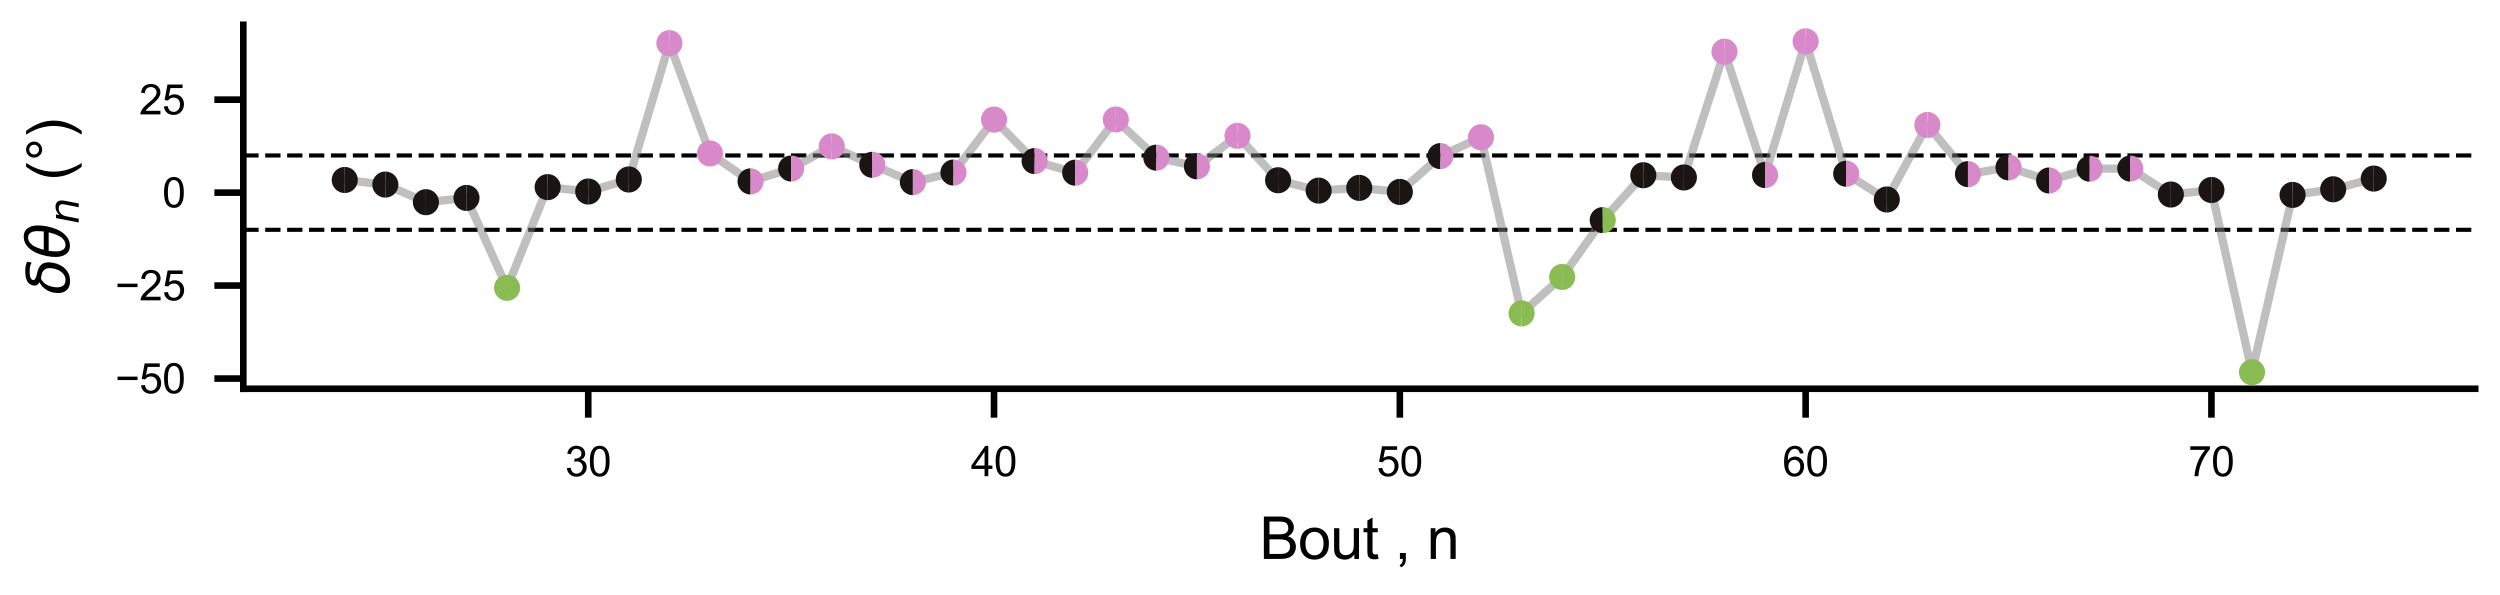 <?xml version="1.0" encoding="utf-8" standalone="no"?>
<!DOCTYPE svg PUBLIC "-//W3C//DTD SVG 1.1//EN"
  "http://www.w3.org/Graphics/SVG/1.1/DTD/svg11.dtd">
<svg xmlns:xlink="http://www.w3.org/1999/xlink" width="302.4pt" height="72pt" viewBox="0 0 302.4 72" xmlns="http://www.w3.org/2000/svg" version="1.1">
 <defs>
  <style type="text/css">*{stroke-linejoin: round; stroke-linecap: butt}</style>
 </defs>
 <g id="figure_1">
  <g id="patch_1">
   <path d="M 0 72 
L 302.4 72 
L 302.4 0 
L 0 0 
L 0 72 
z
" style="fill: none"/>
  </g>
  <g id="axes_1">
   <g id="patch_2">
    <path d="M 29.43 47.025 
L 299.4 47.025 
L 299.4 3 
L 29.43 3 
L 29.43 47.025 
z
" style="fill: none"/>
   </g>
   <g id="line2d_1">
    <path d="M 29.43 18.802 
L 299.4 18.802 
" clip-path="url(#p65ee307028)" style="fill: none; stroke-dasharray: 1.85,0.8; stroke-dashoffset: 0; stroke: #000000; stroke-width: 0.5"/>
   </g>
   <g id="line2d_2">
    <path d="M 29.43 27.798 
L 299.4 27.798 
" clip-path="url(#p65ee307028)" style="fill: none; stroke-dasharray: 1.85,0.8; stroke-dashoffset: 0; stroke: #000000; stroke-width: 0.5"/>
   </g>
   <g id="line2d_3">
    <path d="M 41.702 21.77 
L 46.61 22.326 
L 51.519 24.458 
L 56.427 23.941 
L 61.336 34.815 
L 66.244 22.636 
L 71.153 23.166 
L 76.061 21.711 
L 80.97 5.217 
L 85.878 18.561 
L 90.787 21.942 
L 95.695 20.383 
L 100.604 17.704 
L 105.513 19.934 
L 110.421 22.029 
L 115.33 20.871 
L 120.238 14.463 
L 125.147 19.483 
L 130.055 20.887 
L 134.964 14.455 
L 139.872 19.07 
L 144.781 20.12 
L 149.689 16.427 
L 154.598 21.802 
L 159.506 23.055 
L 164.415 22.726 
L 169.324 23.216 
L 174.232 18.881 
L 179.141 16.604 
L 184.049 37.911 
L 188.958 33.503 
L 193.866 26.626 
L 198.775 21.195 
L 203.683 21.466 
L 208.592 6.244 
L 213.5 21.171 
L 218.409 5.001 
L 223.317 21.012 
L 228.226 24.131 
L 233.135 15.116 
L 238.043 21.062 
L 242.952 20.245 
L 247.86 21.834 
L 252.769 20.403 
L 257.677 20.385 
L 262.586 23.53 
L 267.494 22.982 
L 272.403 45.024 
L 277.311 23.578 
L 282.22 22.896 
L 287.128 21.6 
" clip-path="url(#p65ee307028)" style="fill: none; stroke: #808080; stroke-opacity: 0.5; stroke-linecap: square"/>
   </g>
   <g id="matplotlib.axis_1">
    <g id="xtick_1">
     <g id="line2d_4">
      <defs>
       <path id="m4701c724fe" d="M 0 0 
L 0 3.5 
" style="stroke: #000000; stroke-width: 0.8"/>
      </defs>
      <g>
       <use xlink:href="#m4701c724fe" x="71.153" y="47.025" style="stroke: #000000; stroke-width: 0.8"/>
      </g>
     </g>
     <g id="text_1">
      <!-- $\mathdefault{30}$ -->
      <g transform="translate(68.353 57.604) scale(0.05 -0.05)">
       <defs>
        <path id="ArialMT-33" d="M 269 1209 
L 831 1284 
Q 928 806 1161 595 
Q 1394 384 1728 384 
Q 2125 384 2398 659 
Q 2672 934 2672 1341 
Q 2672 1728 2419 1979 
Q 2166 2231 1775 2231 
Q 1616 2231 1378 2169 
L 1441 2663 
Q 1497 2656 1531 2656 
Q 1891 2656 2178 2843 
Q 2466 3031 2466 3422 
Q 2466 3731 2256 3934 
Q 2047 4138 1716 4138 
Q 1388 4138 1169 3931 
Q 950 3725 888 3313 
L 325 3413 
Q 428 3978 793 4289 
Q 1159 4600 1703 4600 
Q 2078 4600 2393 4439 
Q 2709 4278 2876 4000 
Q 3044 3722 3044 3409 
Q 3044 3113 2884 2869 
Q 2725 2625 2413 2481 
Q 2819 2388 3044 2092 
Q 3269 1797 3269 1353 
Q 3269 753 2831 336 
Q 2394 -81 1725 -81 
Q 1122 -81 723 278 
Q 325 638 269 1209 
z
" transform="scale(0.016)"/>
        <path id="ArialMT-30" d="M 266 2259 
Q 266 3072 433 3567 
Q 600 4063 929 4331 
Q 1259 4600 1759 4600 
Q 2128 4600 2406 4451 
Q 2684 4303 2865 4023 
Q 3047 3744 3150 3342 
Q 3253 2941 3253 2259 
Q 3253 1453 3087 958 
Q 2922 463 2592 192 
Q 2263 -78 1759 -78 
Q 1097 -78 719 397 
Q 266 969 266 2259 
z
M 844 2259 
Q 844 1131 1108 757 
Q 1372 384 1759 384 
Q 2147 384 2411 759 
Q 2675 1134 2675 2259 
Q 2675 3391 2411 3762 
Q 2147 4134 1753 4134 
Q 1366 4134 1134 3806 
Q 844 3388 844 2259 
z
" transform="scale(0.016)"/>
       </defs>
       <use xlink:href="#ArialMT-33" transform="translate(0 0.125)"/>
       <use xlink:href="#ArialMT-30" transform="translate(55.615 0.125)"/>
      </g>
     </g>
    </g>
    <g id="xtick_2">
     <g id="line2d_5">
      <g>
       <use xlink:href="#m4701c724fe" x="120.238" y="47.025" style="stroke: #000000; stroke-width: 0.8"/>
      </g>
     </g>
     <g id="text_2">
      <!-- $\mathdefault{40}$ -->
      <g transform="translate(117.438 57.604) scale(0.05 -0.05)">
       <defs>
        <path id="ArialMT-34" d="M 2069 0 
L 2069 1097 
L 81 1097 
L 81 1613 
L 2172 4581 
L 2631 4581 
L 2631 1613 
L 3250 1613 
L 3250 1097 
L 2631 1097 
L 2631 0 
L 2069 0 
z
M 2069 1613 
L 2069 3678 
L 634 1613 
L 2069 1613 
z
" transform="scale(0.016)"/>
       </defs>
       <use xlink:href="#ArialMT-34" transform="translate(0 0.125)"/>
       <use xlink:href="#ArialMT-30" transform="translate(55.615 0.125)"/>
      </g>
     </g>
    </g>
    <g id="xtick_3">
     <g id="line2d_6">
      <g>
       <use xlink:href="#m4701c724fe" x="169.324" y="47.025" style="stroke: #000000; stroke-width: 0.8"/>
      </g>
     </g>
     <g id="text_3">
      <!-- $\mathdefault{50}$ -->
      <g transform="translate(166.524 57.604) scale(0.05 -0.05)">
       <defs>
        <path id="ArialMT-35" d="M 266 1200 
L 856 1250 
Q 922 819 1161 601 
Q 1400 384 1738 384 
Q 2144 384 2425 690 
Q 2706 997 2706 1503 
Q 2706 1984 2436 2262 
Q 2166 2541 1728 2541 
Q 1456 2541 1237 2417 
Q 1019 2294 894 2097 
L 366 2166 
L 809 4519 
L 3088 4519 
L 3088 3981 
L 1259 3981 
L 1013 2750 
Q 1425 3038 1878 3038 
Q 2478 3038 2890 2622 
Q 3303 2206 3303 1553 
Q 3303 931 2941 478 
Q 2500 -78 1738 -78 
Q 1113 -78 717 272 
Q 322 622 266 1200 
z
" transform="scale(0.016)"/>
       </defs>
       <use xlink:href="#ArialMT-35" transform="translate(0 0.125)"/>
       <use xlink:href="#ArialMT-30" transform="translate(55.615 0.125)"/>
      </g>
     </g>
    </g>
    <g id="xtick_4">
     <g id="line2d_7">
      <g>
       <use xlink:href="#m4701c724fe" x="218.409" y="47.025" style="stroke: #000000; stroke-width: 0.8"/>
      </g>
     </g>
     <g id="text_4">
      <!-- $\mathdefault{60}$ -->
      <g transform="translate(215.609 57.604) scale(0.05 -0.05)">
       <defs>
        <path id="ArialMT-36" d="M 3184 3459 
L 2625 3416 
Q 2550 3747 2413 3897 
Q 2184 4138 1850 4138 
Q 1581 4138 1378 3988 
Q 1113 3794 959 3422 
Q 806 3050 800 2363 
Q 1003 2672 1297 2822 
Q 1591 2972 1913 2972 
Q 2475 2972 2870 2558 
Q 3266 2144 3266 1488 
Q 3266 1056 3080 686 
Q 2894 316 2569 119 
Q 2244 -78 1831 -78 
Q 1128 -78 684 439 
Q 241 956 241 2144 
Q 241 3472 731 4075 
Q 1159 4600 1884 4600 
Q 2425 4600 2770 4297 
Q 3116 3994 3184 3459 
z
M 888 1484 
Q 888 1194 1011 928 
Q 1134 663 1356 523 
Q 1578 384 1822 384 
Q 2178 384 2434 671 
Q 2691 959 2691 1453 
Q 2691 1928 2437 2201 
Q 2184 2475 1800 2475 
Q 1419 2475 1153 2201 
Q 888 1928 888 1484 
z
" transform="scale(0.016)"/>
       </defs>
       <use xlink:href="#ArialMT-36" transform="translate(0 0.125)"/>
       <use xlink:href="#ArialMT-30" transform="translate(55.615 0.125)"/>
      </g>
     </g>
    </g>
    <g id="xtick_5">
     <g id="line2d_8">
      <g>
       <use xlink:href="#m4701c724fe" x="267.494" y="47.025" style="stroke: #000000; stroke-width: 0.8"/>
      </g>
     </g>
     <g id="text_5">
      <!-- $\mathdefault{70}$ -->
      <g transform="translate(264.694 57.604) scale(0.05 -0.05)">
       <defs>
        <path id="ArialMT-37" d="M 303 3981 
L 303 4522 
L 3269 4522 
L 3269 4084 
Q 2831 3619 2401 2847 
Q 1972 2075 1738 1259 
Q 1569 684 1522 0 
L 944 0 
Q 953 541 1156 1306 
Q 1359 2072 1739 2783 
Q 2119 3494 2547 3981 
L 303 3981 
z
" transform="scale(0.016)"/>
       </defs>
       <use xlink:href="#ArialMT-37" transform="translate(0 0.125)"/>
       <use xlink:href="#ArialMT-30" transform="translate(55.615 0.125)"/>
      </g>
     </g>
    </g>
    <g id="text_6">
     <!-- Bout , n -->
     <g transform="translate(152.352 67.609) scale(0.07 -0.07)">
      <defs>
       <path id="ArialMT-42" d="M 469 0 
L 469 4581 
L 2188 4581 
Q 2713 4581 3030 4442 
Q 3347 4303 3526 4014 
Q 3706 3725 3706 3409 
Q 3706 3116 3547 2856 
Q 3388 2597 3066 2438 
Q 3481 2316 3704 2022 
Q 3928 1728 3928 1328 
Q 3928 1006 3792 729 
Q 3656 453 3456 303 
Q 3256 153 2954 76 
Q 2653 0 2216 0 
L 469 0 
z
M 1075 2656 
L 2066 2656 
Q 2469 2656 2644 2709 
Q 2875 2778 2992 2937 
Q 3109 3097 3109 3338 
Q 3109 3566 3000 3739 
Q 2891 3913 2687 3977 
Q 2484 4041 1991 4041 
L 1075 4041 
L 1075 2656 
z
M 1075 541 
L 2216 541 
Q 2509 541 2628 563 
Q 2838 600 2978 687 
Q 3119 775 3209 942 
Q 3300 1109 3300 1328 
Q 3300 1584 3169 1773 
Q 3038 1963 2805 2039 
Q 2572 2116 2134 2116 
L 1075 2116 
L 1075 541 
z
" transform="scale(0.016)"/>
       <path id="ArialMT-6f" d="M 213 1659 
Q 213 2581 725 3025 
Q 1153 3394 1769 3394 
Q 2453 3394 2887 2945 
Q 3322 2497 3322 1706 
Q 3322 1066 3130 698 
Q 2938 331 2570 128 
Q 2203 -75 1769 -75 
Q 1072 -75 642 372 
Q 213 819 213 1659 
z
M 791 1659 
Q 791 1022 1069 705 
Q 1347 388 1769 388 
Q 2188 388 2466 706 
Q 2744 1025 2744 1678 
Q 2744 2294 2464 2611 
Q 2184 2928 1769 2928 
Q 1347 2928 1069 2612 
Q 791 2297 791 1659 
z
" transform="scale(0.016)"/>
       <path id="ArialMT-75" d="M 2597 0 
L 2597 488 
Q 2209 -75 1544 -75 
Q 1250 -75 995 37 
Q 741 150 617 320 
Q 494 491 444 738 
Q 409 903 409 1263 
L 409 3319 
L 972 3319 
L 972 1478 
Q 972 1038 1006 884 
Q 1059 663 1231 536 
Q 1403 409 1656 409 
Q 1909 409 2131 539 
Q 2353 669 2445 892 
Q 2538 1116 2538 1541 
L 2538 3319 
L 3100 3319 
L 3100 0 
L 2597 0 
z
" transform="scale(0.016)"/>
       <path id="ArialMT-74" d="M 1650 503 
L 1731 6 
Q 1494 -44 1306 -44 
Q 1000 -44 831 53 
Q 663 150 594 308 
Q 525 466 525 972 
L 525 2881 
L 113 2881 
L 113 3319 
L 525 3319 
L 525 4141 
L 1084 4478 
L 1084 3319 
L 1650 3319 
L 1650 2881 
L 1084 2881 
L 1084 941 
Q 1084 700 1114 631 
Q 1144 563 1211 522 
Q 1278 481 1403 481 
Q 1497 481 1650 503 
z
" transform="scale(0.016)"/>
       <path id="ArialMT-20" transform="scale(0.016)"/>
       <path id="ArialMT-2c" d="M 569 0 
L 569 641 
L 1209 641 
L 1209 0 
Q 1209 -353 1084 -570 
Q 959 -788 688 -906 
L 531 -666 
Q 709 -588 793 -436 
Q 878 -284 888 0 
L 569 0 
z
" transform="scale(0.016)"/>
       <path id="ArialMT-6e" d="M 422 0 
L 422 3319 
L 928 3319 
L 928 2847 
Q 1294 3394 1984 3394 
Q 2284 3394 2536 3286 
Q 2788 3178 2913 3003 
Q 3038 2828 3088 2588 
Q 3119 2431 3119 2041 
L 3119 0 
L 2556 0 
L 2556 2019 
Q 2556 2363 2490 2533 
Q 2425 2703 2258 2804 
Q 2091 2906 1866 2906 
Q 1506 2906 1245 2678 
Q 984 2450 984 1813 
L 984 0 
L 422 0 
z
" transform="scale(0.016)"/>
      </defs>
      <use xlink:href="#ArialMT-42"/>
      <use xlink:href="#ArialMT-6f" x="66.699"/>
      <use xlink:href="#ArialMT-75" x="122.314"/>
      <use xlink:href="#ArialMT-74" x="177.93"/>
      <use xlink:href="#ArialMT-20" x="205.713"/>
      <use xlink:href="#ArialMT-2c" x="233.496"/>
      <use xlink:href="#ArialMT-20" x="261.279"/>
      <use xlink:href="#ArialMT-6e" x="289.062"/>
     </g>
    </g>
   </g>
   <g id="matplotlib.axis_2">
    <g id="ytick_1">
     <g id="line2d_9">
      <defs>
       <path id="me362d86959" d="M 0 0 
L -3.5 0 
" style="stroke: #000000; stroke-width: 0.8"/>
      </defs>
      <g>
       <use xlink:href="#me362d86959" x="29.43" y="45.789" style="stroke: #000000; stroke-width: 0.8"/>
      </g>
     </g>
     <g id="text_7">
      <!-- $\mathdefault{−50}$ -->
      <g transform="translate(13.93 47.578) scale(0.05 -0.05)">
       <defs>
        <path id="ArialMT-2212" d="M 3381 1997 
L 356 1997 
L 356 2522 
L 3381 2522 
L 3381 1997 
z
" transform="scale(0.016)"/>
       </defs>
       <use xlink:href="#ArialMT-2212" transform="translate(0 0.125)"/>
       <use xlink:href="#ArialMT-35" transform="translate(58.398 0.125)"/>
       <use xlink:href="#ArialMT-30" transform="translate(114.014 0.125)"/>
      </g>
     </g>
    </g>
    <g id="ytick_2">
     <g id="line2d_10">
      <g>
       <use xlink:href="#me362d86959" x="29.43" y="34.544" style="stroke: #000000; stroke-width: 0.8"/>
      </g>
     </g>
     <g id="text_8">
      <!-- $\mathdefault{−25}$ -->
      <g transform="translate(13.93 36.334) scale(0.05 -0.05)">
       <defs>
        <path id="ArialMT-32" d="M 3222 541 
L 3222 0 
L 194 0 
Q 188 203 259 391 
Q 375 700 629 1000 
Q 884 1300 1366 1694 
Q 2113 2306 2375 2664 
Q 2638 3022 2638 3341 
Q 2638 3675 2398 3904 
Q 2159 4134 1775 4134 
Q 1369 4134 1125 3890 
Q 881 3647 878 3216 
L 300 3275 
Q 359 3922 746 4261 
Q 1134 4600 1788 4600 
Q 2447 4600 2831 4234 
Q 3216 3869 3216 3328 
Q 3216 3053 3103 2787 
Q 2991 2522 2730 2228 
Q 2469 1934 1863 1422 
Q 1356 997 1212 845 
Q 1069 694 975 541 
L 3222 541 
z
" transform="scale(0.016)"/>
       </defs>
       <use xlink:href="#ArialMT-2212" transform="translate(0 0.125)"/>
       <use xlink:href="#ArialMT-32" transform="translate(58.398 0.125)"/>
       <use xlink:href="#ArialMT-35" transform="translate(114.014 0.125)"/>
      </g>
     </g>
    </g>
    <g id="ytick_3">
     <g id="line2d_11">
      <g>
       <use xlink:href="#me362d86959" x="29.43" y="23.3" style="stroke: #000000; stroke-width: 0.8"/>
      </g>
     </g>
     <g id="text_9">
      <!-- $\mathdefault{0}$ -->
      <g transform="translate(19.63 25.089) scale(0.05 -0.05)">
       <use xlink:href="#ArialMT-30" transform="translate(0 0.125)"/>
      </g>
     </g>
    </g>
    <g id="ytick_4">
     <g id="line2d_12">
      <g>
       <use xlink:href="#me362d86959" x="29.43" y="12.055" style="stroke: #000000; stroke-width: 0.8"/>
      </g>
     </g>
     <g id="text_10">
      <!-- $\mathdefault{25}$ -->
      <g transform="translate(16.83 13.845) scale(0.05 -0.05)">
       <use xlink:href="#ArialMT-32" transform="translate(0 0.125)"/>
       <use xlink:href="#ArialMT-35" transform="translate(55.615 0.125)"/>
      </g>
     </g>
    </g>
    <g id="text_11">
     <!-- $\delta\theta_n$ (°) -->
     <g transform="translate(8.39 35.653) rotate(-90) scale(0.07 -0.07)">
      <defs>
       <path id="DejaVuSans-Oblique-3b4" d="M 3472 4053 
Q 3197 4272 2450 4272 
Q 1659 4272 1588 3906 
Q 1531 3619 2328 3469 
Q 2953 3353 3253 3003 
Q 3616 2581 3447 1716 
Q 3284 888 2763 400 
Q 2238 -91 1488 -91 
Q 741 -91 406 400 
Q 72 888 241 1747 
Q 363 2384 891 2900 
Q 1097 3100 1353 3213 
Q 913 3459 1000 3900 
Q 1166 4750 2544 4750 
Q 3234 4750 3566 4531 
L 3472 4053 
z
M 1753 3056 
Q 1525 2966 1306 2738 
Q 969 2384 847 1747 
Q 722 1113 919 756 
Q 1119 397 1584 397 
Q 2044 397 2381 759 
Q 2722 1122 2838 1716 
Q 2956 2338 2731 2638 
Q 2491 2959 2103 2994 
Q 1906 3013 1753 3056 
z
" transform="scale(0.016)"/>
       <path id="DejaVuSans-Oblique-3b8" d="M 2913 2219 
L 925 2219 
Q 791 1284 928 888 
Q 1100 400 1566 400 
Q 2034 400 2391 891 
Q 2703 1322 2913 2219 
z
M 3009 2750 
Q 3094 3638 2984 3950 
Q 2813 4444 2353 4444 
Q 1875 4444 1525 3956 
Q 1250 3563 1034 2750 
L 3009 2750 
z
M 2444 4913 
Q 3194 4913 3494 4250 
Q 3794 3591 3566 2422 
Q 3341 1256 2781 594 
Q 2225 -72 1475 -72 
Q 722 -72 425 594 
Q 128 1256 353 2422 
Q 581 3591 1134 4250 
Q 1691 4913 2444 4913 
z
" transform="scale(0.016)"/>
       <path id="DejaVuSans-Oblique-6e" d="M 3566 2113 
L 3156 0 
L 2578 0 
L 2988 2091 
Q 3016 2238 3031 2350 
Q 3047 2463 3047 2528 
Q 3047 2791 2881 2937 
Q 2716 3084 2419 3084 
Q 1956 3084 1622 2776 
Q 1288 2469 1184 1941 
L 800 0 
L 225 0 
L 903 3500 
L 1478 3500 
L 1363 2950 
Q 1603 3253 1940 3418 
Q 2278 3584 2650 3584 
Q 3113 3584 3367 3334 
Q 3622 3084 3622 2631 
Q 3622 2519 3608 2391 
Q 3594 2263 3566 2113 
z
" transform="scale(0.016)"/>
       <path id="ArialMT-28" d="M 1497 -1347 
Q 1031 -759 709 28 
Q 388 816 388 1659 
Q 388 2403 628 3084 
Q 909 3875 1497 4659 
L 1900 4659 
Q 1522 4009 1400 3731 
Q 1209 3300 1100 2831 
Q 966 2247 966 1656 
Q 966 153 1900 -1347 
L 1497 -1347 
z
" transform="scale(0.016)"/>
       <path id="ArialMT-b0" d="M 400 3794 
Q 400 4153 654 4406 
Q 909 4659 1266 4659 
Q 1628 4659 1881 4406 
Q 2134 4153 2134 3794 
Q 2134 3434 1879 3179 
Q 1625 2925 1266 2925 
Q 909 2925 654 3178 
Q 400 3431 400 3794 
z
M 741 3794 
Q 741 3575 895 3420 
Q 1050 3266 1269 3266 
Q 1484 3266 1639 3420 
Q 1794 3575 1794 3794 
Q 1794 4013 1639 4167 
Q 1484 4322 1269 4322 
Q 1050 4322 895 4167 
Q 741 4013 741 3794 
z
" transform="scale(0.016)"/>
       <path id="ArialMT-29" d="M 791 -1347 
L 388 -1347 
Q 1322 153 1322 1656 
Q 1322 2244 1188 2822 
Q 1081 3291 891 3722 
Q 769 4003 388 4659 
L 791 4659 
Q 1378 3875 1659 3084 
Q 1900 2403 1900 1659 
Q 1900 816 1576 28 
Q 1253 -759 791 -1347 
z
" transform="scale(0.016)"/>
      </defs>
      <use xlink:href="#DejaVuSans-Oblique-3b4" transform="translate(0 0.234)"/>
      <use xlink:href="#DejaVuSans-Oblique-3b8" transform="translate(61.182 0.234)"/>
      <use xlink:href="#DejaVuSans-Oblique-6e" transform="translate(122.363 -16.172) scale(0.7)"/>
      <use xlink:href="#ArialMT-20" transform="translate(169.463 0.234)"/>
      <use xlink:href="#ArialMT-28" transform="translate(197.246 0.234)"/>
      <use xlink:href="#ArialMT-b0" transform="translate(230.547 0.234)"/>
      <use xlink:href="#ArialMT-29" transform="translate(270.537 0.234)"/>
     </g>
    </g>
   </g>
   <g id="PathCollection_1">
    <defs>
     <path id="C0_0_4d42b00c42" d="M 0 -1.581 
C -0.419 -1.581 -0.822 -1.415 -1.118 -1.118 
C -1.415 -0.822 -1.581 -0.419 -1.581 -0 
C -1.581 0.419 -1.415 0.822 -1.118 1.118 
C -0.822 1.415 -0.419 1.581 -0 1.581 
z
"/>
    </defs>
    <g clip-path="url(#p65ee307028)">
     <use xlink:href="#C0_0_4d42b00c42" x="41.702" y="21.77" style="fill: #1a1513"/>
    </g>
    <g clip-path="url(#p65ee307028)">
     <use xlink:href="#C0_0_4d42b00c42" x="46.61" y="22.326" style="fill: #1a1513"/>
    </g>
    <g clip-path="url(#p65ee307028)">
     <use xlink:href="#C0_0_4d42b00c42" x="51.519" y="24.458" style="fill: #1a1513"/>
    </g>
    <g clip-path="url(#p65ee307028)">
     <use xlink:href="#C0_0_4d42b00c42" x="56.427" y="23.941" style="fill: #1a1513"/>
    </g>
    <g clip-path="url(#p65ee307028)">
     <use xlink:href="#C0_0_4d42b00c42" x="61.336" y="34.815" style="fill: #8abc53"/>
    </g>
    <g clip-path="url(#p65ee307028)">
     <use xlink:href="#C0_0_4d42b00c42" x="66.244" y="22.636" style="fill: #1a1513"/>
    </g>
    <g clip-path="url(#p65ee307028)">
     <use xlink:href="#C0_0_4d42b00c42" x="71.153" y="23.166" style="fill: #1a1513"/>
    </g>
    <g clip-path="url(#p65ee307028)">
     <use xlink:href="#C0_0_4d42b00c42" x="76.061" y="21.711" style="fill: #1a1513"/>
    </g>
    <g clip-path="url(#p65ee307028)">
     <use xlink:href="#C0_0_4d42b00c42" x="80.97" y="5.217" style="fill: #d889ca"/>
    </g>
    <g clip-path="url(#p65ee307028)">
     <use xlink:href="#C0_0_4d42b00c42" x="85.878" y="18.561" style="fill: #d889ca"/>
    </g>
    <g clip-path="url(#p65ee307028)">
     <use xlink:href="#C0_0_4d42b00c42" x="90.787" y="21.942" style="fill: #1a1513"/>
    </g>
    <g clip-path="url(#p65ee307028)">
     <use xlink:href="#C0_0_4d42b00c42" x="95.695" y="20.383" style="fill: #1a1513"/>
    </g>
    <g clip-path="url(#p65ee307028)">
     <use xlink:href="#C0_0_4d42b00c42" x="100.604" y="17.704" style="fill: #d889ca"/>
    </g>
    <g clip-path="url(#p65ee307028)">
     <use xlink:href="#C0_0_4d42b00c42" x="105.513" y="19.934" style="fill: #1a1513"/>
    </g>
    <g clip-path="url(#p65ee307028)">
     <use xlink:href="#C0_0_4d42b00c42" x="110.421" y="22.029" style="fill: #1a1513"/>
    </g>
    <g clip-path="url(#p65ee307028)">
     <use xlink:href="#C0_0_4d42b00c42" x="115.33" y="20.871" style="fill: #1a1513"/>
    </g>
    <g clip-path="url(#p65ee307028)">
     <use xlink:href="#C0_0_4d42b00c42" x="120.238" y="14.463" style="fill: #d889ca"/>
    </g>
    <g clip-path="url(#p65ee307028)">
     <use xlink:href="#C0_0_4d42b00c42" x="125.147" y="19.483" style="fill: #1a1513"/>
    </g>
    <g clip-path="url(#p65ee307028)">
     <use xlink:href="#C0_0_4d42b00c42" x="130.055" y="20.887" style="fill: #1a1513"/>
    </g>
    <g clip-path="url(#p65ee307028)">
     <use xlink:href="#C0_0_4d42b00c42" x="134.964" y="14.455" style="fill: #d889ca"/>
    </g>
    <g clip-path="url(#p65ee307028)">
     <use xlink:href="#C0_0_4d42b00c42" x="139.872" y="19.07" style="fill: #1a1513"/>
    </g>
    <g clip-path="url(#p65ee307028)">
     <use xlink:href="#C0_0_4d42b00c42" x="144.781" y="20.12" style="fill: #1a1513"/>
    </g>
    <g clip-path="url(#p65ee307028)">
     <use xlink:href="#C0_0_4d42b00c42" x="149.689" y="16.427" style="fill: #d889ca"/>
    </g>
    <g clip-path="url(#p65ee307028)">
     <use xlink:href="#C0_0_4d42b00c42" x="154.598" y="21.802" style="fill: #1a1513"/>
    </g>
    <g clip-path="url(#p65ee307028)">
     <use xlink:href="#C0_0_4d42b00c42" x="159.506" y="23.055" style="fill: #1a1513"/>
    </g>
    <g clip-path="url(#p65ee307028)">
     <use xlink:href="#C0_0_4d42b00c42" x="164.415" y="22.726" style="fill: #1a1513"/>
    </g>
    <g clip-path="url(#p65ee307028)">
     <use xlink:href="#C0_0_4d42b00c42" x="169.324" y="23.216" style="fill: #1a1513"/>
    </g>
    <g clip-path="url(#p65ee307028)">
     <use xlink:href="#C0_0_4d42b00c42" x="174.232" y="18.881" style="fill: #1a1513"/>
    </g>
    <g clip-path="url(#p65ee307028)">
     <use xlink:href="#C0_0_4d42b00c42" x="179.141" y="16.604" style="fill: #d889ca"/>
    </g>
    <g clip-path="url(#p65ee307028)">
     <use xlink:href="#C0_0_4d42b00c42" x="184.049" y="37.911" style="fill: #8abc53"/>
    </g>
    <g clip-path="url(#p65ee307028)">
     <use xlink:href="#C0_0_4d42b00c42" x="188.958" y="33.503" style="fill: #8abc53"/>
    </g>
    <g clip-path="url(#p65ee307028)">
     <use xlink:href="#C0_0_4d42b00c42" x="193.866" y="26.626" style="fill: #1a1513"/>
    </g>
    <g clip-path="url(#p65ee307028)">
     <use xlink:href="#C0_0_4d42b00c42" x="198.775" y="21.195" style="fill: #1a1513"/>
    </g>
    <g clip-path="url(#p65ee307028)">
     <use xlink:href="#C0_0_4d42b00c42" x="203.683" y="21.466" style="fill: #1a1513"/>
    </g>
    <g clip-path="url(#p65ee307028)">
     <use xlink:href="#C0_0_4d42b00c42" x="208.592" y="6.244" style="fill: #d889ca"/>
    </g>
    <g clip-path="url(#p65ee307028)">
     <use xlink:href="#C0_0_4d42b00c42" x="213.5" y="21.171" style="fill: #1a1513"/>
    </g>
    <g clip-path="url(#p65ee307028)">
     <use xlink:href="#C0_0_4d42b00c42" x="218.409" y="5.001" style="fill: #d889ca"/>
    </g>
    <g clip-path="url(#p65ee307028)">
     <use xlink:href="#C0_0_4d42b00c42" x="223.317" y="21.012" style="fill: #1a1513"/>
    </g>
    <g clip-path="url(#p65ee307028)">
     <use xlink:href="#C0_0_4d42b00c42" x="228.226" y="24.131" style="fill: #1a1513"/>
    </g>
    <g clip-path="url(#p65ee307028)">
     <use xlink:href="#C0_0_4d42b00c42" x="233.135" y="15.116" style="fill: #d889ca"/>
    </g>
    <g clip-path="url(#p65ee307028)">
     <use xlink:href="#C0_0_4d42b00c42" x="238.043" y="21.062" style="fill: #1a1513"/>
    </g>
    <g clip-path="url(#p65ee307028)">
     <use xlink:href="#C0_0_4d42b00c42" x="242.952" y="20.245" style="fill: #1a1513"/>
    </g>
    <g clip-path="url(#p65ee307028)">
     <use xlink:href="#C0_0_4d42b00c42" x="247.86" y="21.834" style="fill: #1a1513"/>
    </g>
    <g clip-path="url(#p65ee307028)">
     <use xlink:href="#C0_0_4d42b00c42" x="252.769" y="20.403" style="fill: #1a1513"/>
    </g>
    <g clip-path="url(#p65ee307028)">
     <use xlink:href="#C0_0_4d42b00c42" x="257.677" y="20.385" style="fill: #1a1513"/>
    </g>
    <g clip-path="url(#p65ee307028)">
     <use xlink:href="#C0_0_4d42b00c42" x="262.586" y="23.53" style="fill: #1a1513"/>
    </g>
    <g clip-path="url(#p65ee307028)">
     <use xlink:href="#C0_0_4d42b00c42" x="267.494" y="22.982" style="fill: #1a1513"/>
    </g>
    <g clip-path="url(#p65ee307028)">
     <use xlink:href="#C0_0_4d42b00c42" x="272.403" y="45.024" style="fill: #8abc53"/>
    </g>
    <g clip-path="url(#p65ee307028)">
     <use xlink:href="#C0_0_4d42b00c42" x="277.311" y="23.578" style="fill: #1a1513"/>
    </g>
    <g clip-path="url(#p65ee307028)">
     <use xlink:href="#C0_0_4d42b00c42" x="282.22" y="22.896" style="fill: #1a1513"/>
    </g>
    <g clip-path="url(#p65ee307028)">
     <use xlink:href="#C0_0_4d42b00c42" x="287.128" y="21.6" style="fill: #1a1513"/>
    </g>
   </g>
   <g id="patch_3">
    <path d="M 29.43 47.025 
L 29.43 3 
" style="fill: none; stroke: #000000; stroke-width: 0.8; stroke-linejoin: miter; stroke-linecap: square"/>
   </g>
   <g id="patch_4">
    <path d="M 29.43 47.025 
L 299.4 47.025 
" style="fill: none; stroke: #000000; stroke-width: 0.8; stroke-linejoin: miter; stroke-linecap: square"/>
   </g>
   <g id="PathCollection_2">
    <defs>
     <path id="C1_0_2faac3649b" d="M 0 1.581 
C 0.419 1.581 0.822 1.415 1.118 1.118 
C 1.415 0.822 1.581 0.419 1.581 -0 
C 1.581 -0.419 1.415 -0.822 1.118 -1.118 
C 0.822 -1.415 0.419 -1.581 0 -1.581 
z
"/>
    </defs>
    <g clip-path="url(#p65ee307028)">
     <use xlink:href="#C1_0_2faac3649b" x="41.702" y="21.77" style="fill: #1a1513"/>
    </g>
    <g clip-path="url(#p65ee307028)">
     <use xlink:href="#C1_0_2faac3649b" x="46.61" y="22.326" style="fill: #1a1513"/>
    </g>
    <g clip-path="url(#p65ee307028)">
     <use xlink:href="#C1_0_2faac3649b" x="51.519" y="24.458" style="fill: #1a1513"/>
    </g>
    <g clip-path="url(#p65ee307028)">
     <use xlink:href="#C1_0_2faac3649b" x="56.427" y="23.941" style="fill: #1a1513"/>
    </g>
    <g clip-path="url(#p65ee307028)">
     <use xlink:href="#C1_0_2faac3649b" x="61.336" y="34.815" style="fill: #8abc53"/>
    </g>
    <g clip-path="url(#p65ee307028)">
     <use xlink:href="#C1_0_2faac3649b" x="66.244" y="22.636" style="fill: #1a1513"/>
    </g>
    <g clip-path="url(#p65ee307028)">
     <use xlink:href="#C1_0_2faac3649b" x="71.153" y="23.166" style="fill: #1a1513"/>
    </g>
    <g clip-path="url(#p65ee307028)">
     <use xlink:href="#C1_0_2faac3649b" x="76.061" y="21.711" style="fill: #1a1513"/>
    </g>
    <g clip-path="url(#p65ee307028)">
     <use xlink:href="#C1_0_2faac3649b" x="80.97" y="5.217" style="fill: #d889ca"/>
    </g>
    <g clip-path="url(#p65ee307028)">
     <use xlink:href="#C1_0_2faac3649b" x="85.878" y="18.561" style="fill: #d889ca"/>
    </g>
    <g clip-path="url(#p65ee307028)">
     <use xlink:href="#C1_0_2faac3649b" x="90.787" y="21.942" style="fill: #d889ca"/>
    </g>
    <g clip-path="url(#p65ee307028)">
     <use xlink:href="#C1_0_2faac3649b" x="95.695" y="20.383" style="fill: #d889ca"/>
    </g>
    <g clip-path="url(#p65ee307028)">
     <use xlink:href="#C1_0_2faac3649b" x="100.604" y="17.704" style="fill: #d889ca"/>
    </g>
    <g clip-path="url(#p65ee307028)">
     <use xlink:href="#C1_0_2faac3649b" x="105.513" y="19.934" style="fill: #d889ca"/>
    </g>
    <g clip-path="url(#p65ee307028)">
     <use xlink:href="#C1_0_2faac3649b" x="110.421" y="22.029" style="fill: #d889ca"/>
    </g>
    <g clip-path="url(#p65ee307028)">
     <use xlink:href="#C1_0_2faac3649b" x="115.33" y="20.871" style="fill: #d889ca"/>
    </g>
    <g clip-path="url(#p65ee307028)">
     <use xlink:href="#C1_0_2faac3649b" x="120.238" y="14.463" style="fill: #d889ca"/>
    </g>
    <g clip-path="url(#p65ee307028)">
     <use xlink:href="#C1_0_2faac3649b" x="125.147" y="19.483" style="fill: #d889ca"/>
    </g>
    <g clip-path="url(#p65ee307028)">
     <use xlink:href="#C1_0_2faac3649b" x="130.055" y="20.887" style="fill: #d889ca"/>
    </g>
    <g clip-path="url(#p65ee307028)">
     <use xlink:href="#C1_0_2faac3649b" x="134.964" y="14.455" style="fill: #d889ca"/>
    </g>
    <g clip-path="url(#p65ee307028)">
     <use xlink:href="#C1_0_2faac3649b" x="139.872" y="19.07" style="fill: #d889ca"/>
    </g>
    <g clip-path="url(#p65ee307028)">
     <use xlink:href="#C1_0_2faac3649b" x="144.781" y="20.12" style="fill: #d889ca"/>
    </g>
    <g clip-path="url(#p65ee307028)">
     <use xlink:href="#C1_0_2faac3649b" x="149.689" y="16.427" style="fill: #d889ca"/>
    </g>
    <g clip-path="url(#p65ee307028)">
     <use xlink:href="#C1_0_2faac3649b" x="154.598" y="21.802" style="fill: #1a1513"/>
    </g>
    <g clip-path="url(#p65ee307028)">
     <use xlink:href="#C1_0_2faac3649b" x="159.506" y="23.055" style="fill: #1a1513"/>
    </g>
    <g clip-path="url(#p65ee307028)">
     <use xlink:href="#C1_0_2faac3649b" x="164.415" y="22.726" style="fill: #1a1513"/>
    </g>
    <g clip-path="url(#p65ee307028)">
     <use xlink:href="#C1_0_2faac3649b" x="169.324" y="23.216" style="fill: #1a1513"/>
    </g>
    <g clip-path="url(#p65ee307028)">
     <use xlink:href="#C1_0_2faac3649b" x="174.232" y="18.881" style="fill: #d889ca"/>
    </g>
    <g clip-path="url(#p65ee307028)">
     <use xlink:href="#C1_0_2faac3649b" x="179.141" y="16.604" style="fill: #d889ca"/>
    </g>
    <g clip-path="url(#p65ee307028)">
     <use xlink:href="#C1_0_2faac3649b" x="184.049" y="37.911" style="fill: #8abc53"/>
    </g>
    <g clip-path="url(#p65ee307028)">
     <use xlink:href="#C1_0_2faac3649b" x="188.958" y="33.503" style="fill: #8abc53"/>
    </g>
    <g clip-path="url(#p65ee307028)">
     <use xlink:href="#C1_0_2faac3649b" x="193.866" y="26.626" style="fill: #8abc53"/>
    </g>
    <g clip-path="url(#p65ee307028)">
     <use xlink:href="#C1_0_2faac3649b" x="198.775" y="21.195" style="fill: #1a1513"/>
    </g>
    <g clip-path="url(#p65ee307028)">
     <use xlink:href="#C1_0_2faac3649b" x="203.683" y="21.466" style="fill: #1a1513"/>
    </g>
    <g clip-path="url(#p65ee307028)">
     <use xlink:href="#C1_0_2faac3649b" x="208.592" y="6.244" style="fill: #d889ca"/>
    </g>
    <g clip-path="url(#p65ee307028)">
     <use xlink:href="#C1_0_2faac3649b" x="213.5" y="21.171" style="fill: #d889ca"/>
    </g>
    <g clip-path="url(#p65ee307028)">
     <use xlink:href="#C1_0_2faac3649b" x="218.409" y="5.001" style="fill: #d889ca"/>
    </g>
    <g clip-path="url(#p65ee307028)">
     <use xlink:href="#C1_0_2faac3649b" x="223.317" y="21.012" style="fill: #d889ca"/>
    </g>
    <g clip-path="url(#p65ee307028)">
     <use xlink:href="#C1_0_2faac3649b" x="228.226" y="24.131" style="fill: #1a1513"/>
    </g>
    <g clip-path="url(#p65ee307028)">
     <use xlink:href="#C1_0_2faac3649b" x="233.135" y="15.116" style="fill: #d889ca"/>
    </g>
    <g clip-path="url(#p65ee307028)">
     <use xlink:href="#C1_0_2faac3649b" x="238.043" y="21.062" style="fill: #d889ca"/>
    </g>
    <g clip-path="url(#p65ee307028)">
     <use xlink:href="#C1_0_2faac3649b" x="242.952" y="20.245" style="fill: #d889ca"/>
    </g>
    <g clip-path="url(#p65ee307028)">
     <use xlink:href="#C1_0_2faac3649b" x="247.86" y="21.834" style="fill: #d889ca"/>
    </g>
    <g clip-path="url(#p65ee307028)">
     <use xlink:href="#C1_0_2faac3649b" x="252.769" y="20.403" style="fill: #d889ca"/>
    </g>
    <g clip-path="url(#p65ee307028)">
     <use xlink:href="#C1_0_2faac3649b" x="257.677" y="20.385" style="fill: #d889ca"/>
    </g>
    <g clip-path="url(#p65ee307028)">
     <use xlink:href="#C1_0_2faac3649b" x="262.586" y="23.53" style="fill: #1a1513"/>
    </g>
    <g clip-path="url(#p65ee307028)">
     <use xlink:href="#C1_0_2faac3649b" x="267.494" y="22.982" style="fill: #1a1513"/>
    </g>
    <g clip-path="url(#p65ee307028)">
     <use xlink:href="#C1_0_2faac3649b" x="272.403" y="45.024" style="fill: #8abc53"/>
    </g>
    <g clip-path="url(#p65ee307028)">
     <use xlink:href="#C1_0_2faac3649b" x="277.311" y="23.578" style="fill: #1a1513"/>
    </g>
    <g clip-path="url(#p65ee307028)">
     <use xlink:href="#C1_0_2faac3649b" x="282.22" y="22.896" style="fill: #1a1513"/>
    </g>
    <g clip-path="url(#p65ee307028)">
     <use xlink:href="#C1_0_2faac3649b" x="287.128" y="21.6" style="fill: #1a1513"/>
    </g>
   </g>
  </g>
 </g>
 <defs>
  <clipPath id="p65ee307028">
   <rect x="29.43" y="3" width="269.97" height="44.025"/>
  </clipPath>
 </defs>
</svg>
